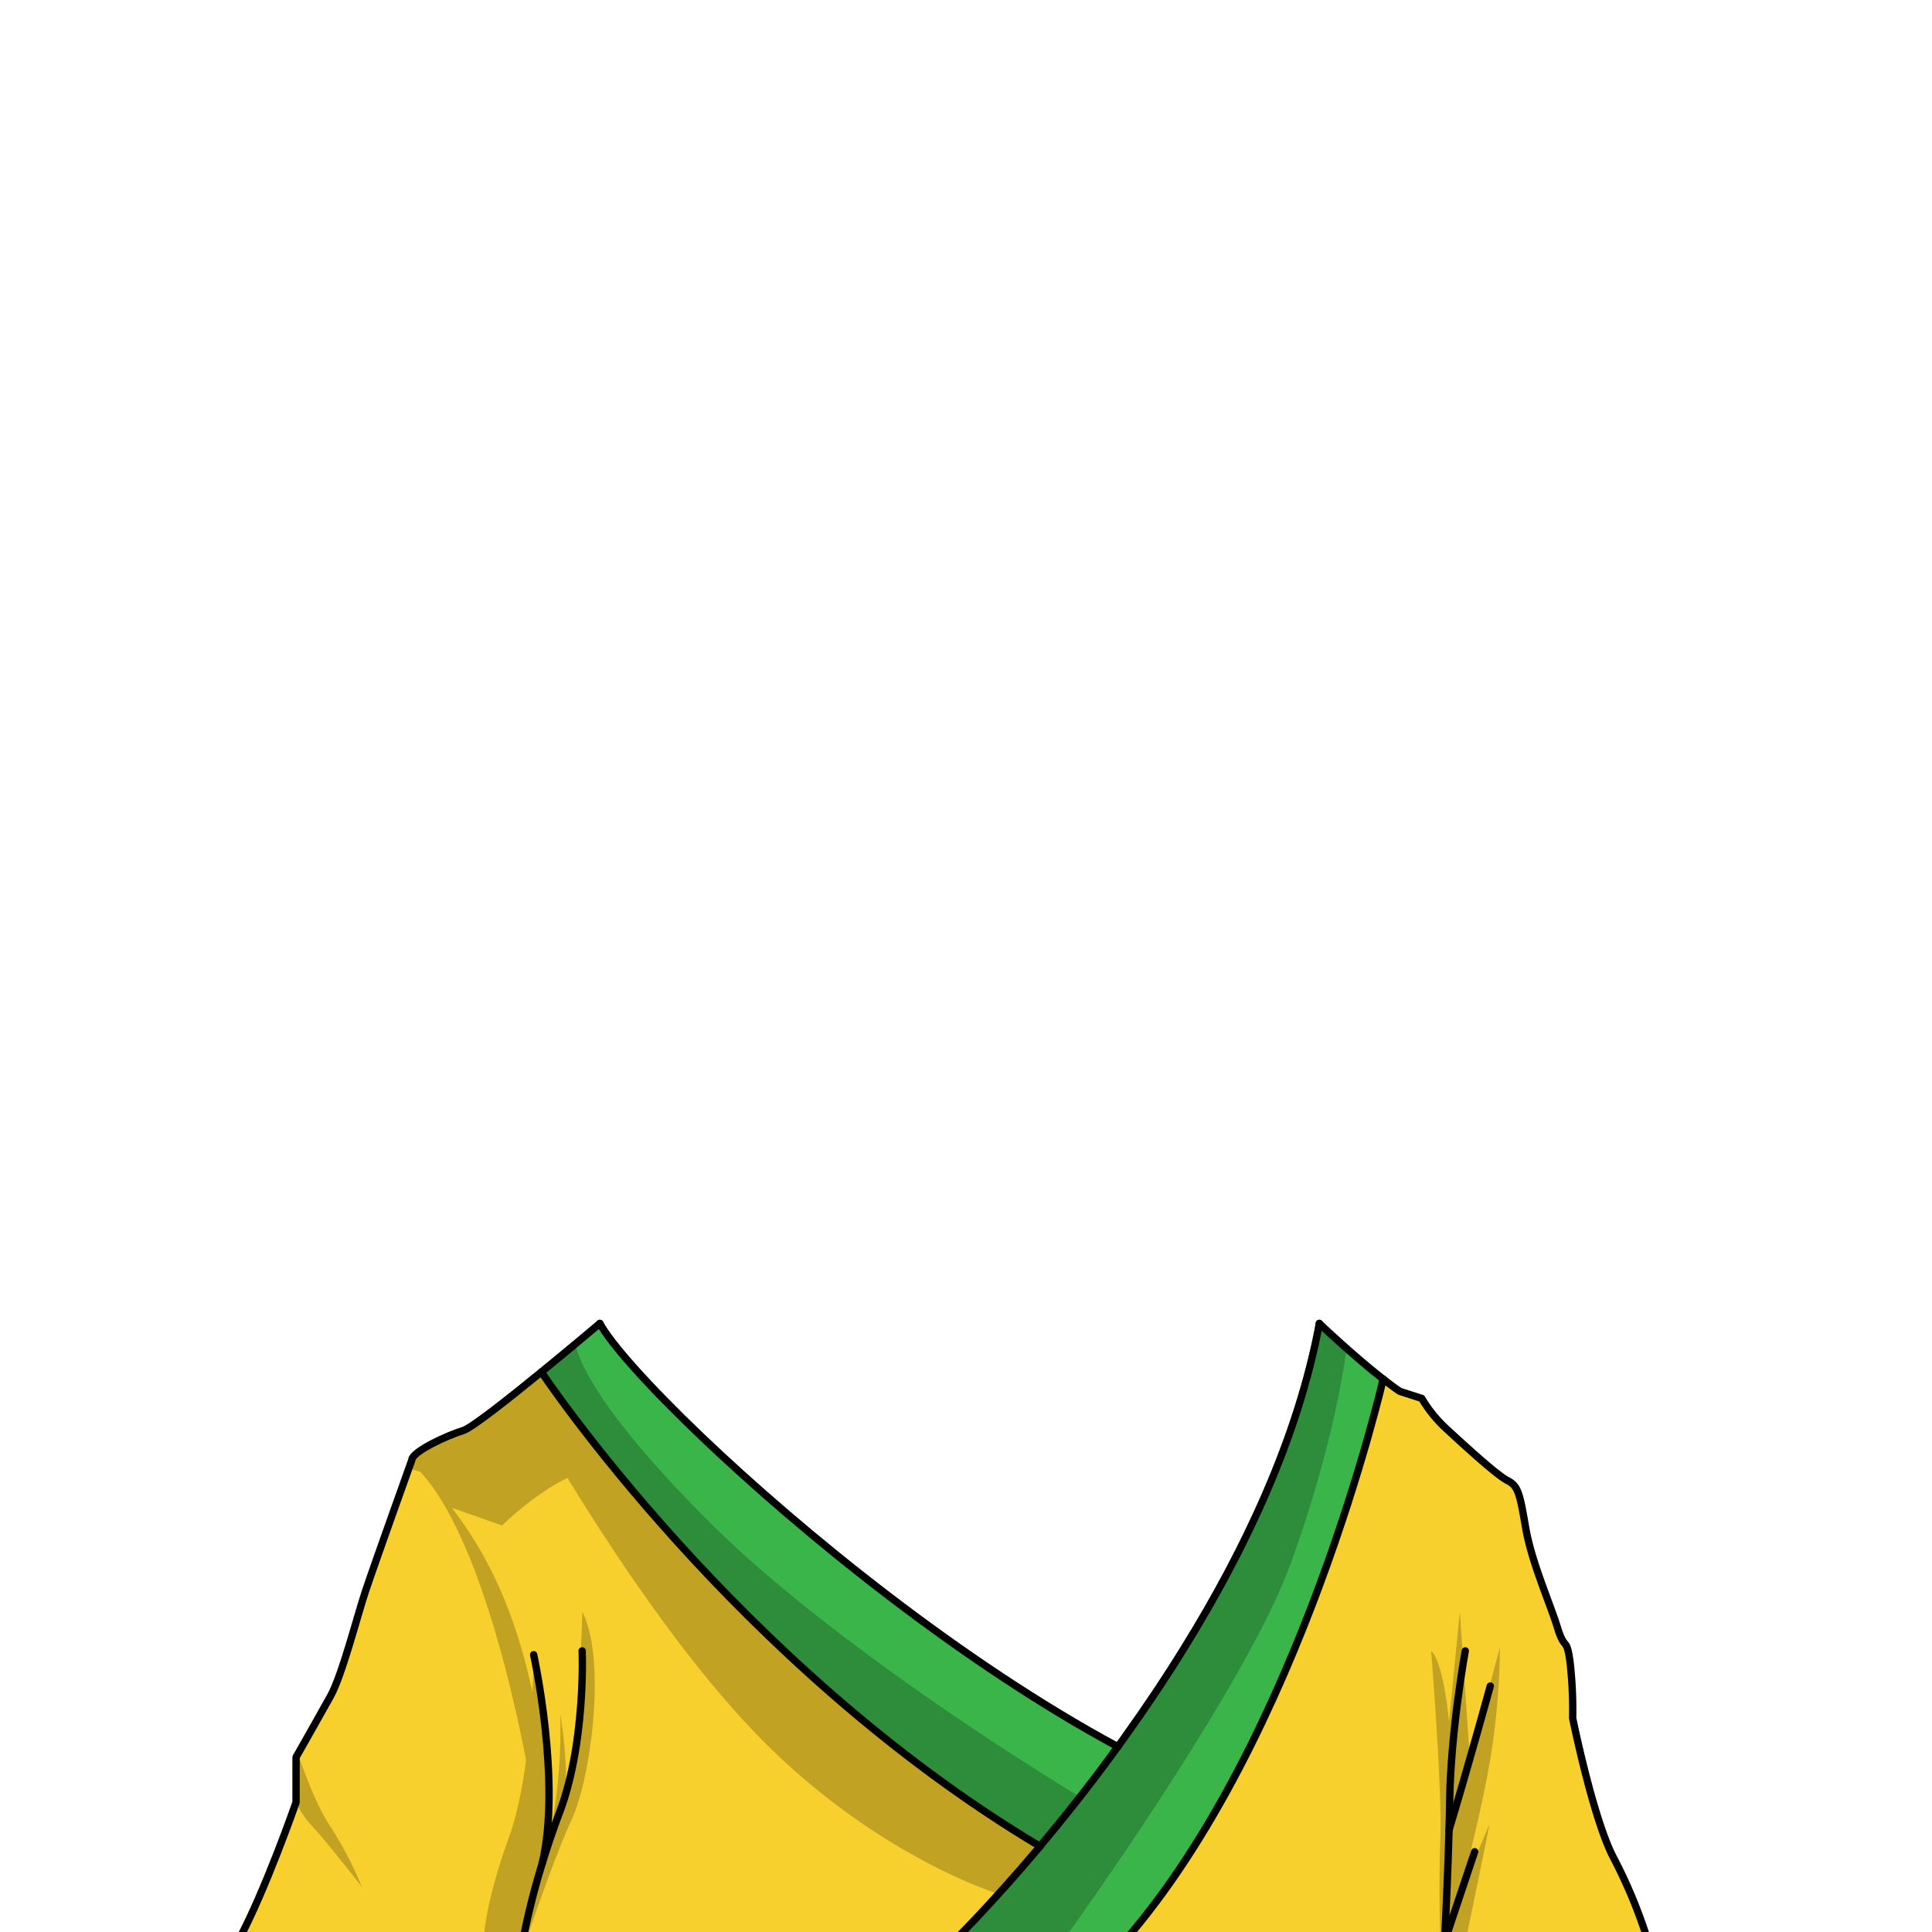<svg xmlns="http://www.w3.org/2000/svg" viewBox="0 0 432 432">
  <defs>
    <style>.BUNTAI_OTTER_OUTFIT_BUNTAI_OTTER_OUTFIT_8_cls-1{isolation:isolate;}.BUNTAI_OTTER_OUTFIT_BUNTAI_OTTER_OUTFIT_8_cls-2{fill:#f7d02d;}.BUNTAI_OTTER_OUTFIT_BUNTAI_OTTER_OUTFIT_8_cls-3{fill:#3ab54a;}.BUNTAI_OTTER_OUTFIT_BUNTAI_OTTER_OUTFIT_8_cls-4{fill:none;stroke:#000;stroke-linecap:round;stroke-linejoin:round;stroke-width:1.64px;}.BUNTAI_OTTER_OUTFIT_BUNTAI_OTTER_OUTFIT_8_cls-5{opacity:0.22;mix-blend-mode:multiply;}</style>
  </defs>
  <g class="BUNTAI_OTTER_OUTFIT_BUNTAI_OTTER_OUTFIT_8_cls-1">
    <g id="outfit">
      <path class="BUNTAI_OTTER_OUTFIT_BUNTAI_OTTER_OUTFIT_8_cls-2" d="M121.05,306.78c-7.44,6.08-15.63,12.53-17.45,13.08-3.49,1.05-11.53,4.72-11.53,6.64,0,0-8.39,23.42-10.31,29.18s-5.25,18.88-7.87,23.6-7.69,13.63-7.69,13.63V403s-6.81,19.63-12.93,31h160s8.12-7.93,19.32-21.23h0C164.69,372.39,121.05,306.78,121.05,306.78Z" />
      <path class="BUNTAI_OTTER_OUTFIT_BUNTAI_OTTER_OUTFIT_8_cls-2" d="M368.53,434.09A111.39,111.39,0,0,0,361,415.68c-4.66-8.62-9.29-31.51-9.29-31.51a94.76,94.76,0,0,0-.61-12.76c-.79-5.59-1.14-2.09-2.8-7.51s-5.76-14.59-7.08-22.2-1.66-9.43-4.1-10.66-10.49-8.65-13.81-11.71a30.24,30.24,0,0,1-5.33-6.64l-4.89-1.57c-1.19-.81-2.46-1.75-3.76-2.77,0,0-18.47,80.53-57.9,125.74H368.53Z" />
      <path class="BUNTAI_OTTER_OUTFIT_BUNTAI_OTTER_OUTFIT_8_cls-3" d="M295,295.92c-6.54,35.12-26.48,69.15-45,94.66-35-18.86-70.65-47.9-93.15-69.38-12-11.49-20.3-20.82-22.7-25.28,0,0-6.22,5.27-13.08,10.86,0,0,43.64,65.61,111.5,106.07h0c-11.2,13.3-19.32,21.23-19.32,21.23h38.16c39.43-45.21,57.9-125.74,57.9-125.74C302.49,303.06,295,295.92,295,295.92Z" />
      <path class="BUNTAI_OTTER_OUTFIT_BUNTAI_OTTER_OUTFIT_8_cls-4" d="M134.13,295.92c2.4,4.46,10.67,13.79,22.7,25.28,22.5,21.48,58.15,50.52,93.15,69.38" />
      <path class="BUNTAI_OTTER_OUTFIT_BUNTAI_OTTER_OUTFIT_8_cls-4" d="M232.55,412.86c-11.2,13.3-19.32,21.23-19.32,21.23" />
      <path class="BUNTAI_OTTER_OUTFIT_BUNTAI_OTTER_OUTFIT_8_cls-4" d="M295,295.92s0,.05,0,.07c-4.78,25.59-16.67,50.61-30,72.16-4.35,7.07-8.86,13.77-13.32,20l-.18.26-1.47,2.05-.1.13c-6.13,8.45-12.13,16-17.43,22.27" />
      <path class="BUNTAI_OTTER_OUTFIT_BUNTAI_OTTER_OUTFIT_8_cls-4" d="M295,295.92s.88.85,2.32,2.17l.83.76c.74.68,1.58,1.44,2.49,2.25l.42.37c2.47,2.19,5.4,4.7,8.21,6.88,1.3,1,2.57,2,3.76,2.77l4.89,1.57s.4.71,1.12,1.77a30.71,30.71,0,0,0,4.21,4.87c3.32,3.06,11.36,10.49,13.81,11.71s2.79,3.06,4.1,10.66,5.42,16.78,7.08,22.2,2,1.92,2.8,7.51a94.76,94.76,0,0,1,.61,12.76s4.63,22.89,9.29,31.51a111.39,111.39,0,0,1,7.57,18.41H323" />
      <path class="BUNTAI_OTTER_OUTFIT_BUNTAI_OTTER_OUTFIT_8_cls-4" d="M134.13,295.92s-6.22,5.27-13.08,10.86c-7.44,6.08-15.63,12.53-17.45,13.08-3.49,1.05-11.53,4.72-11.53,6.64,0,0-8.39,23.42-10.31,29.18s-5.25,18.88-7.87,23.6-7.69,13.63-7.69,13.63V403s-6.81,19.63-12.93,31H323" />
      <path class="BUNTAI_OTTER_OUTFIT_BUNTAI_OTTER_OUTFIT_8_cls-4" d="M116.88,434.09a162.46,162.46,0,0,1,4.35-17.39c1.07-3.5,2.35-7.35,3.87-11.38,5.94-15.73,5.07-36.18,5.07-36.18" />
      <path class="BUNTAI_OTTER_OUTFIT_BUNTAI_OTTER_OUTFIT_8_cls-4" d="M119.33,370s6.24,28.37,1.9,46.69" />
      <path class="BUNTAI_OTTER_OUTFIT_BUNTAI_OTTER_OUTFIT_8_cls-4" d="M121.05,306.78s43.64,65.61,111.5,106.07h0" />
      <path class="BUNTAI_OTTER_OUTFIT_BUNTAI_OTTER_OUTFIT_8_cls-4" d="M251.39,434.09c39.43-45.21,57.9-125.74,57.9-125.74" />
      <path class="BUNTAI_OTTER_OUTFIT_BUNTAI_OTTER_OUTFIT_8_cls-4" d="M327.64,369.14s-3.26,17.88-3.49,33.5c0,2.1-.08,4.3-.14,6.54-.25,9.13-.69,18.93-1,24.88" />
      <path class="BUNTAI_OTTER_OUTFIT_BUNTAI_OTTER_OUTFIT_8_cls-4" d="M333.23,377s-4.94,18-9.22,32.18" />
      <polyline class="BUNTAI_OTTER_OUTFIT_BUNTAI_OTTER_OUTFIT_8_cls-4" points="329.74 414.05 323.04 434.06 323.04 434.07 323.04 434.08 323.03 434.08" />
      <g class="BUNTAI_OTTER_OUTFIT_BUNTAI_OTTER_OUTFIT_8_cls-5">
        <path d="M119.33,369.14s0,26.5-5.59,41.88-5.59,23.07-5.59,23.07h9.43s6.12-18.29,10.31-27.38,7.79-35.48,2.32-46.31a348.89,348.89,0,0,1-3.71,42.29,94.32,94.32,0,0,0-1.23-19.4,120.9,120.9,0,0,1-1.72,23.94S122,377.35,119.33,369.14Z" />
        <path d="M66.63,392.15s3.63,11.06,7.28,16.31a83.32,83.32,0,0,1,7,13.45s-8.73-11.18-11-13.45A20.78,20.78,0,0,1,66.2,403Z" />
        <path d="M320,369.14s2.51,31,2.07,42.16,0,22.79,0,22.79h5.62s3.73-17.79,5.36-26.2c-5.47,12.76-7.66,19.3-7.66,19.3s5.21-18.73,7.66-32.83a160.09,160.09,0,0,0,2.33-26s-6.08,22.8-6.71,25c-1.45-21.19-2.24-33-2.24-33L324,385S322.86,371.76,320,369.14Z" />
        <path d="M301.08,301.47s-2.1,19.38-12.35,47.81a127,127,0,0,1-6.23,14c-15.09,29.71-44.95,70.85-44.95,70.85H212.13l1.74-.64,9.42-10s-28.81-8.72-55.73-37.38c-15.76-16.78-30.86-39.61-40.67-55.64-6.58-10.75-10.78-18.45-11.2-19.23l0-.07.39-.32,12.16-9.94.49-.41s.43,10.58,30.25,40.18,82.25,60.95,82.25,60.95l8.79-11,.1-.13c.18-.24.64-.86,1.47-2.05l.18-.26c2.06-3,6.16-9.22,13.4-21.21,2.41-4,5.18-8.65,8.34-14,19.57-36.35,21.14-57.26,21.14-57.26l.4.36,2.33,2.1.83.76,2.49,2.25Z" />
        <path d="M96.65,322.78s10.56,9,15.57,18.34c9.21-8.74,16.08-11.3,16.08-11.3l-10.6-20-13.52,9.67Z" />
        <path d="M119.33,403S110.77,347.29,94,329.12c14.51,14.68,22.57,32.68,26.58,57.49l1,10.66Z" />
        <path d="M113,337l-.82,4.08s-10.49-3.73-11.65-4.08C96,331.17,94,329.12,94,329.12l-2.58-.77a22.32,22.32,0,0,1,.81-2.35c.2-.3,4.43-3.22,4.43-3.22Z" />
      </g>
    </g>
  </g>
</svg>
